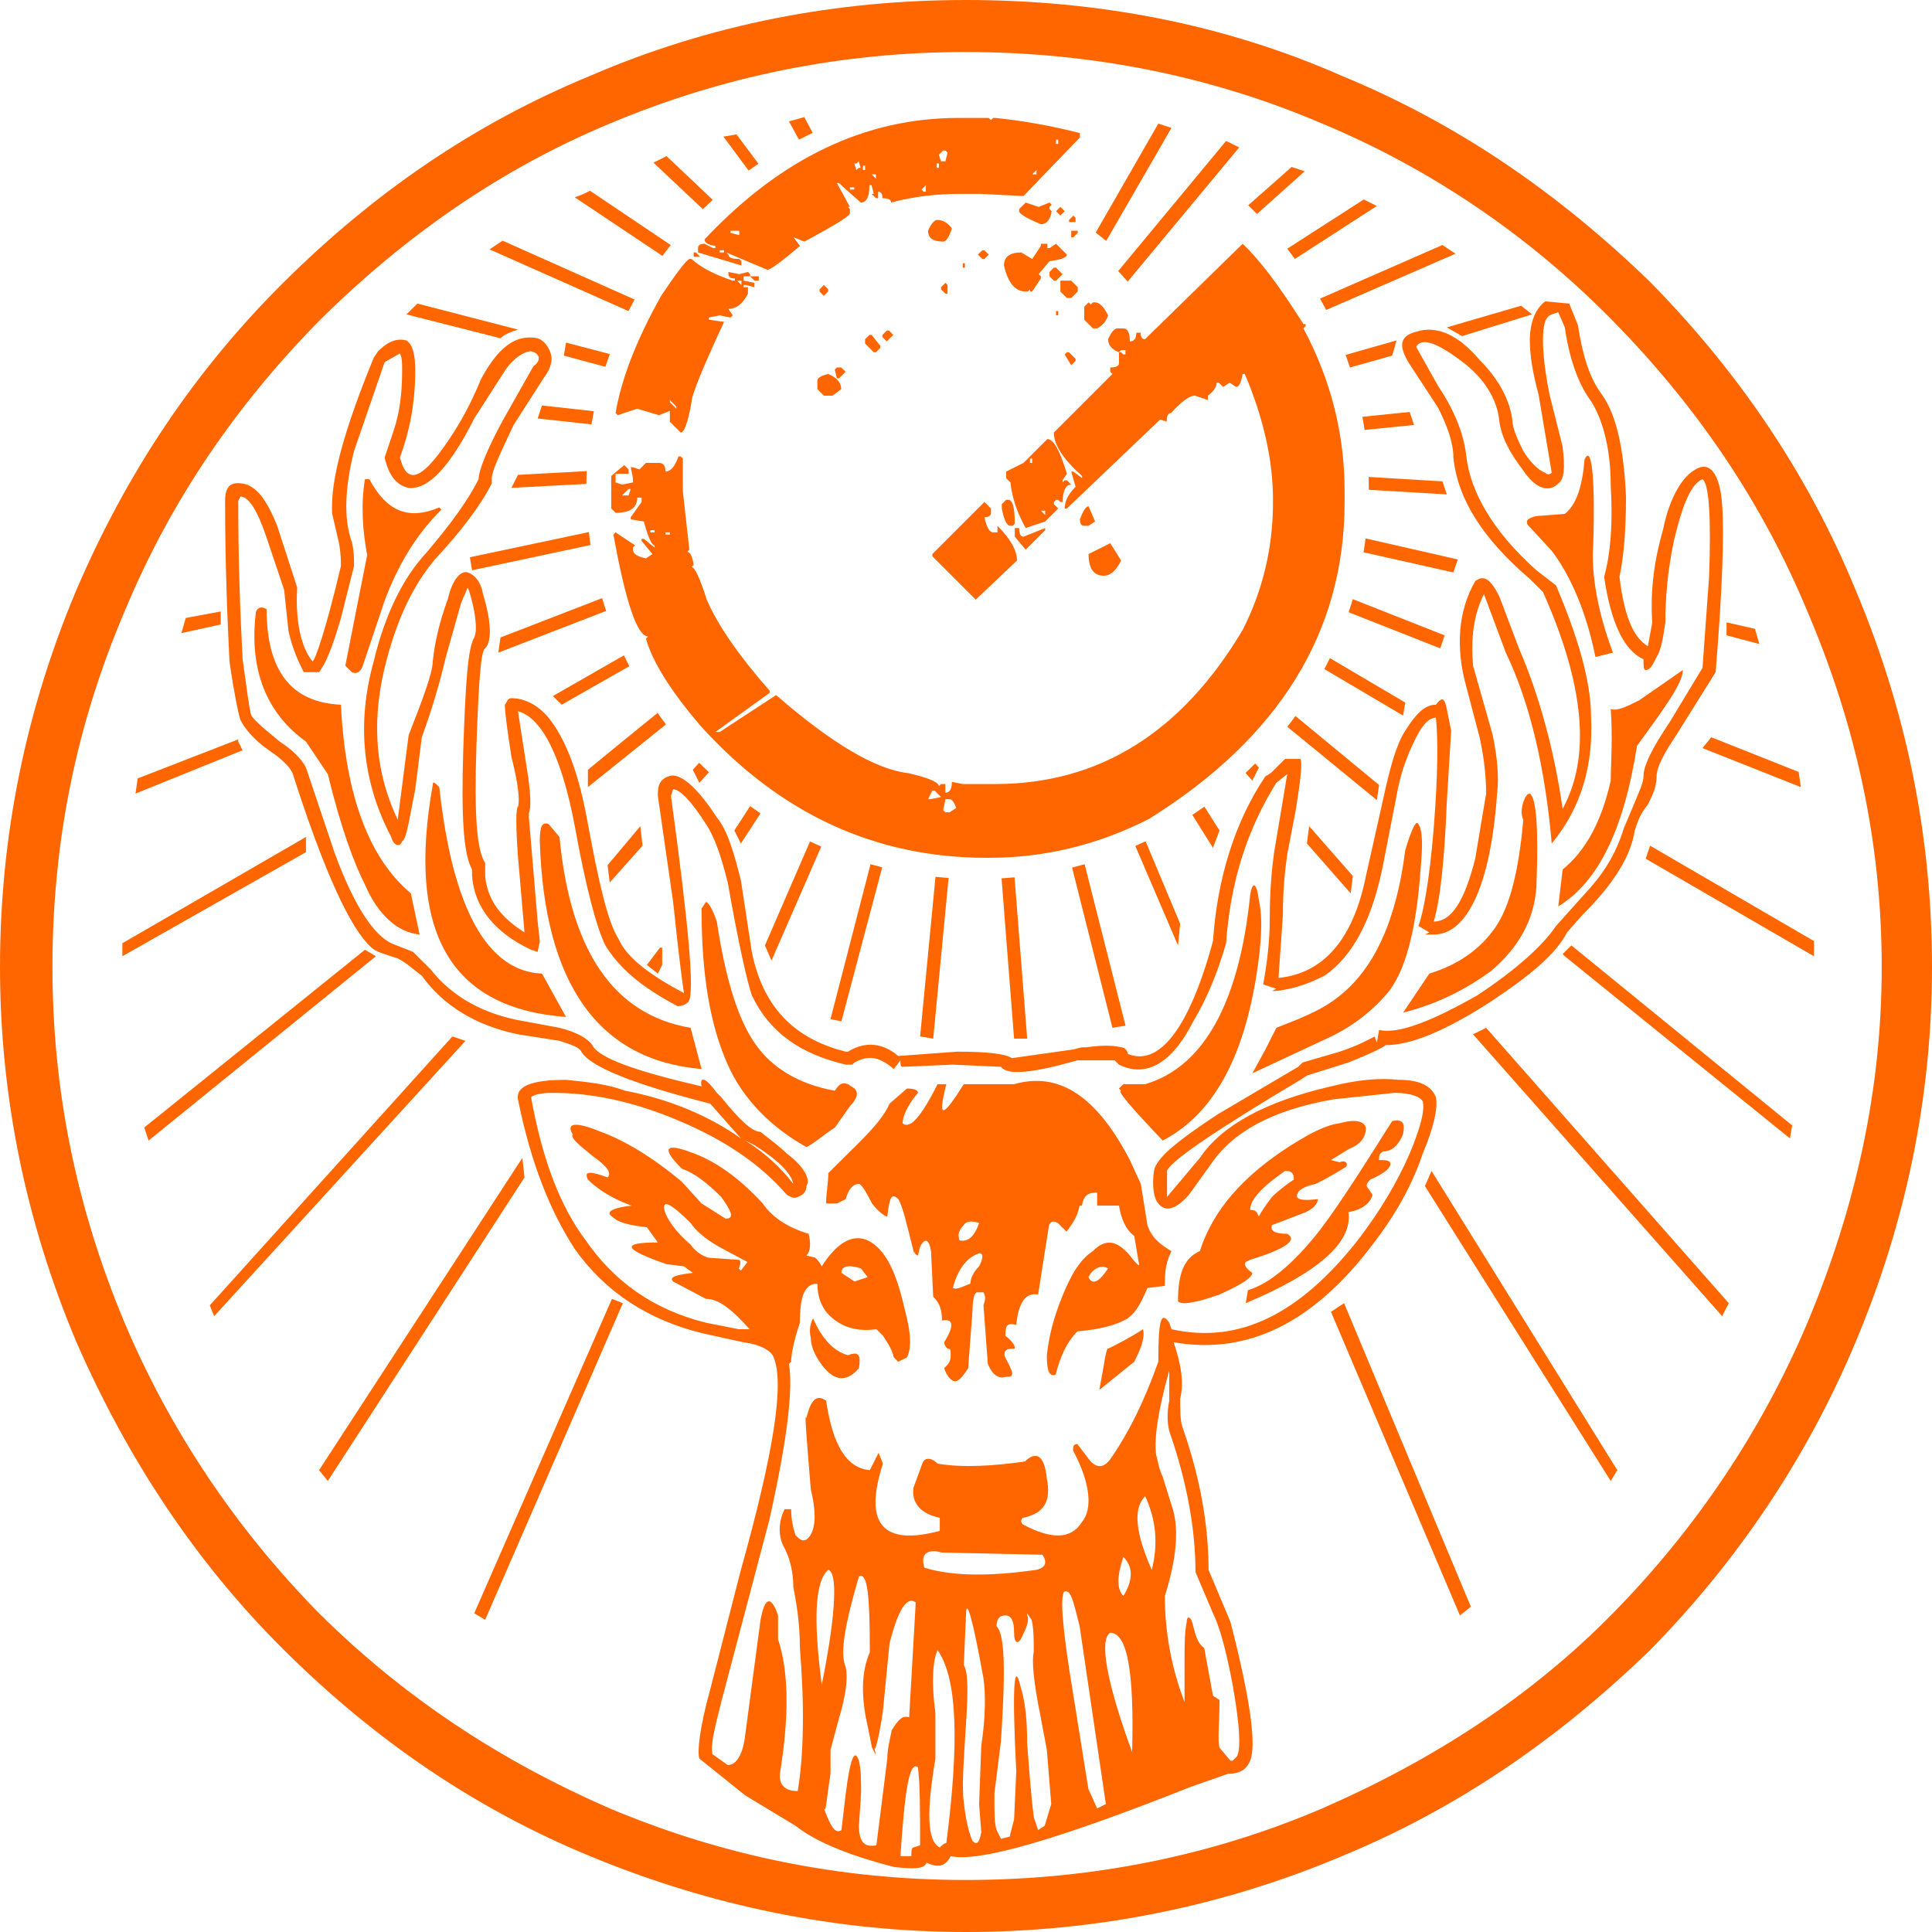 <?xml version="1.0" standalone="no"?>
<!DOCTYPE svg PUBLIC "-//W3C//DTD SVG 1.1//EN" "http://www.w3.org/Graphics/SVG/1.1/DTD/svg11.dtd">
<svg id="G%27s%20Logo%3A%20Vector" viewBox="0 0 1000 1000" style="background-color:#ffffff00" version="1.1" xmlns="http://www.w3.org/2000/svg" xmlns:xlink="http://www.w3.org/1999/xlink" xml:space="preserve" x="0px" y="0px" width="1000px" height="1000px">
	<g id="Logo">
		<path id="GSLOGO" d="M 694.563 39.276 C 633.475 12.342 567.872 0 499.99 0 C 433.258 0 367.644 12.342 305.427 39.276 C 245.469 63.969 193.434 99.884 147.054 145.9 C 100.674 191.917 65.604 244.664 39.586 305.273 C 13.569 367.001 0 432.1 0 500.56 C 0 567.909 13.569 632.998 39.586 694.737 C 65.604 754.215 100.674 808.083 147.054 854.099 C 193.434 900.116 245.469 936.031 305.427 960.734 C 367.644 986.538 433.258 1000 499.99 1000 C 567.872 1000 633.475 986.538 694.563 960.734 C 754.521 936.031 806.557 900.116 854.075 854.099 C 899.317 808.083 935.525 754.215 960.404 694.737 C 986.431 632.998 1000 567.909 1000 500.56 C 1000 432.1 986.431 367.001 960.404 305.273 C 935.525 244.664 899.317 191.917 854.075 145.9 C 806.557 99.884 754.521 63.969 694.563 39.276 ZM 499.99 26.934 C 564.484 26.934 626.701 39.276 684.382 63.969 C 740.953 87.542 791.84 122.327 834.842 166.103 C 877.825 209.869 911.756 259.256 935.525 316.504 C 960.404 374.862 973.972 435.471 973.972 500.56 C 973.972 564.539 960.404 625.147 935.525 684.626 C 911.756 740.753 877.825 791.251 834.842 835.027 C 791.84 878.793 740.953 911.347 684.382 936.031 C 626.701 960.734 564.484 973.076 499.99 973.076 C 435.515 973.076 374.428 960.734 315.609 936.031 C 259.047 911.347 209.27 878.793 165.158 835.027 C 122.165 791.251 88.234 740.753 64.475 684.626 C 39.586 625.147 27.147 564.539 27.147 500.56 C 27.147 435.471 39.586 374.862 64.475 316.504 C 88.234 259.256 122.165 209.869 165.158 166.103 C 209.27 122.327 259.047 87.542 315.609 63.969 C 374.428 39.276 435.515 26.934 499.99 26.934 ZM 348.411 466.885 C 351.564 497.11 353.738 512.818 354.033 514.015 L 354.066 514.032 C 354.066 514.112 354.055 514.107 354.033 514.015 C 337.084 505.04 324.648 496.072 320.135 485.978 C 314.48 476.997 309.954 456.794 304.298 426.49 C 299.772 400.676 292.978 382.714 283.926 371.492 C 278.281 364.761 271.487 361.391 264.702 361.391 C 262.444 361.391 262.444 363.641 261.305 364.761 C 261.305 368.122 262.444 377.103 264.702 391.695 C 268.099 405.167 269.228 414.138 268.099 417.508 C 266.97 418.629 266.97 427.61 268.099 443.322 L 271.487 482.608 C 259.047 474.747 252.253 465.765 251.124 453.423 L 251.124 450.063 L 251.124 448.933 L 251.124 446.692 C 246.598 439.961 245.469 420.879 246.598 386.084 C 247.727 353.539 248.866 336.697 251.124 335.577 C 254.521 332.207 254.521 322.115 249.995 307.523 C 248.866 300.782 245.469 297.422 242.072 296.292 C 238.685 295.171 234.159 299.662 231.901 309.763 C 227.375 322.115 225.107 332.207 223.978 342.308 C 223.978 347.928 219.452 360.27 211.528 380.473 L 205.873 424.24 C 193.434 398.436 192.305 370.372 200.218 341.188 C 205.873 319.865 213.796 303.032 225.107 289.561 C 238.685 274.969 248.866 261.506 254.521 250.275 L 254.521 248.035 C 254.521 243.544 259.047 234.563 265.831 219.981 L 281.668 195.287 C 285.065 190.797 286.194 186.306 285.065 182.945 C 283.926 179.575 281.668 176.205 278.281 175.084 C 266.97 172.844 257.918 179.575 248.866 196.408 C 242.072 213.24 234.159 225.591 227.375 234.563 C 217.193 248.035 210.399 250.275 207.012 236.813 C 211.528 224.471 214.925 209.869 214.925 191.917 C 214.925 184.066 213.796 178.455 210.399 176.205 C 205.873 175.084 201.347 176.205 195.692 181.815 L 193.434 185.186 C 178.726 221.101 170.813 248.035 171.942 265.997 L 175.339 280.579 C 176.468 286.19 176.468 290.681 176.468 292.931 C 168.545 326.596 162.89 342.308 161.761 342.308 C 156.106 335.577 152.709 322.115 153.838 304.152 L 143.657 272.728 C 138.001 258.136 132.356 251.395 125.562 250.275 C 118.768 249.155 116.51 252.525 116.51 259.256 C 116.51 291.801 117.639 318.745 118.768 342.308 C 121.036 358.03 123.304 369.252 124.433 372.612 C 126.691 377.103 131.217 382.714 139.141 388.334 C 145.925 392.815 150.451 397.306 151.58 400.676 C 167.416 450.063 180.994 480.367 192.305 490.469 C 194.563 492.709 199.089 493.829 205.873 496.079 C 210.399 498.32 213.796 501.68 218.322 505.051 C 229.633 520.773 246.598 530.874 268.099 535.355 L 289.591 538.725 C 296.375 540.966 299.772 542.086 300.901 544.336 C 305.427 552.187 328.048 561.168 367.644 571.27 L 383.48 589.232 C 367.644 578.011 347.281 569.029 323.522 564.539 C 314.48 561.168 304.298 560.048 292.978 558.928 C 274.884 558.928 266.97 562.298 268.099 569.029 C 274.884 602.694 285.065 627.388 297.504 646.47 C 313.351 668.914 335.961 683.506 364.247 690.237 L 384.609 694.737 C 393.661 695.857 399.317 699.218 400.446 702.588 C 406.101 716.05 400.446 751.975 383.48 812.574 L 367.644 874.312 C 361.989 894.505 360.86 906.857 361.989 910.227 L 385.738 929.3 L 411.756 945.012 C 423.067 953.993 441.171 960.734 462.662 966.345 C 472.844 967.465 478.499 967.465 479.637 964.095 C 486.422 967.465 489.819 965.215 492.077 960.734 C 506.784 964.095 548.638 951.753 616.5 924.809 L 635.753 918.078 C 640.269 918.078 644.786 916.958 647.063 911.347 C 650.451 903.486 647.063 878.793 636.882 839.517 L 625.552 812.574 C 625.552 789.01 621.036 764.317 611.984 738.503 C 610.855 735.133 610.855 729.522 610.855 723.911 C 613.113 714.93 610.855 704.829 607.468 694.737 C 645.915 701.468 679.865 684.626 710.409 644.22 C 721.719 629.638 730.772 613.926 736.417 597.084 C 742.082 583.621 744.34 573.52 743.211 567.909 C 740.953 562.298 735.288 558.928 723.978 558.928 C 713.796 557.798 702.486 558.928 688.917 562.298 C 654.967 570.15 632.346 582.492 621.036 599.334 L 604.061 619.537 L 604.061 606.065 C 605.209 601.574 627.83 585.862 673.071 558.928 L 676.478 556.678 L 697.95 549.947 C 709.26 545.456 716.054 542.086 717.184 540.966 C 730.772 540.966 748.856 533.114 771.497 518.523 C 791.84 505.051 805.428 493.829 811.092 482.608 L 818.996 473.626 C 833.713 459.034 843.894 444.452 846.152 429.86 C 847.282 426.49 848.411 421.999 852.946 416.388 C 855.205 411.898 857.463 407.407 857.463 401.796 C 857.463 397.306 860.85 390.575 867.644 380.473 L 888.006 347.928 C 891.394 306.403 892.523 277.219 891.394 261.506 C 890.265 244.664 884.619 237.933 876.696 243.544 C 871.031 246.914 864.257 257.016 860.85 273.848 C 856.334 289.561 854.075 305.273 855.205 322.115 L 852.946 334.457 C 845.023 329.966 840.487 317.624 838.229 298.542 C 840.487 288.44 841.617 273.848 841.617 257.016 C 840.487 233.443 837.1 215.49 829.177 204.259 C 822.403 195.287 818.996 182.945 816.738 168.344 L 812.221 157.122 L 799.763 156.002 C 795.246 159.363 791.84 166.103 791.84 176.205 C 791.84 182.945 792.988 191.917 796.375 204.259 L 803.169 244.664 C 802.04 245.785 800.911 245.785 799.763 244.664 C 796.375 243.544 791.84 239.054 788.452 233.443 C 785.065 226.712 782.807 221.101 782.807 217.731 C 781.678 207.629 776.013 196.408 765.832 186.306 C 754.521 172.844 743.211 168.344 733.029 171.714 C 723.978 173.964 723.978 179.575 729.643 188.547 L 744.34 210.999 C 748.856 219.981 752.263 228.952 752.263 236.813 C 754.521 258.136 766.961 278.339 791.84 299.662 L 798.634 306.403 C 820.125 354.659 823.532 391.695 808.815 418.629 C 804.298 387.204 796.375 359.15 786.194 335.577 L 776.013 308.643 C 771.497 299.662 768.09 297.422 763.573 300.782 C 754.521 316.504 753.392 335.577 759.037 355.78 L 765.832 381.593 C 768.09 391.695 769.219 401.796 769.219 410.777 L 763.573 444.452 C 757.908 466.885 751.115 476.997 742.082 476.997 C 745.469 465.765 747.727 444.452 748.856 415.268 L 751.115 378.223 L 748.856 367.001 C 747.727 361.391 746.598 360.27 743.211 364.761 C 737.546 364.761 733.029 369.252 727.365 378.223 C 722.848 384.964 719.461 397.306 716.054 413.018 L 707.002 453.423 C 700.228 487.098 684.382 503.93 661.761 506.171 L 664.019 473.626 C 664.019 460.154 665.148 450.063 666.277 442.202 L 670.813 418.629 C 673.071 404.046 674.2 395.065 673.071 392.815 L 665.148 392.815 L 658.374 399.556 C 658.374 399.556 657.225 400.676 654.967 401.796 C 639.14 425.369 630.088 454.544 627.83 487.098 C 615.371 533.114 599.544 552.187 583.698 545.456 C 583.698 544.336 582.569 542.086 580.311 542.086 C 575.795 540.966 570.13 540.966 562.207 542.086 L 559.948 542.086 L 555.432 543.216 L 523.76 547.697 C 520.353 545.456 511.301 544.336 495.474 544.336 L 464.93 546.577 C 457.007 539.845 447.965 538.725 438.913 544.336 L 437.784 544.336 C 410.627 537.605 394.791 520.773 389.135 492.709 L 383.48 455.673 C 380.083 442.202 376.686 429.86 371.031 423.119 C 360.86 407.407 351.808 399.556 346.152 401.796 C 342.755 402.917 340.497 405.167 340.497 410.777 L 340.497 411.898 L 348.411 466.885 ZM 605.209 709.319 L 605.209 725.031 C 604.061 730.642 604.061 736.263 605.209 740.753 C 614.242 766.557 618.778 791.251 618.778 813.694 L 627.83 835.027 C 631.217 841.758 634.624 854.099 638.011 872.062 C 641.399 891.144 642.528 904.607 640.269 909.097 L 638.011 911.347 L 636.882 911.347 L 631.217 904.607 C 630.088 900.116 631.217 892.265 631.217 879.923 L 627.83 877.673 L 623.294 852.979 C 619.907 850.739 618.778 846.248 617.649 841.758 C 616.5 836.147 614.242 836.147 614.242 839.517 C 613.113 845.128 613.113 851.859 613.113 859.72 L 613.113 881.043 C 606.338 863.081 602.932 845.128 602.932 826.045 C 608.597 808.083 610.855 791.251 606.338 778.909 L 601.803 764.317 C 599.544 759.826 599.544 756.456 598.415 753.095 C 597.286 744.114 599.544 729.522 605.209 709.319 ZM 539.586 804.722 C 541.844 808.083 541.844 811.453 536.199 812.574 C 512.449 815.944 493.206 815.944 478.499 811.453 C 476.24 804.722 479.637 801.352 487.551 803.602 L 539.586 804.722 ZM 581.44 805.843 C 585.976 810.333 587.105 817.064 581.44 826.045 C 578.053 822.675 578.053 815.944 581.44 805.843 ZM 592.75 774.418 C 598.415 786.77 599.544 799.112 596.157 812.574 C 588.234 794.621 585.976 781.149 592.75 774.418 ZM 585.976 906.857 C 572.388 869.821 569.001 848.489 574.646 845.128 C 583.698 845.128 587.105 866.451 585.976 906.857 ZM 509.043 868.701 C 510.172 876.553 510.172 888.894 507.913 903.486 L 506.784 933.79 L 507.913 948.382 C 506.784 953.993 505.655 955.114 503.397 952.873 C 502.268 950.623 499.99 943.892 498.861 932.67 C 497.732 924.809 498.861 911.347 499.99 892.265 C 501.119 875.432 501.119 865.331 498.861 861.96 L 499.99 836.147 C 499.99 826.045 503.397 837.267 509.043 868.701 ZM 385.738 590.353 L 390.274 592.593 C 402.714 600.454 409.498 607.185 410.627 612.805 C 403.843 603.824 394.791 595.963 385.738 590.353 ZM 382.351 656.572 C 383.48 654.331 383.48 652.081 382.351 652.081 L 366.515 650.961 C 363.118 649.841 359.721 647.591 357.463 644.22 C 349.549 637.489 345.014 630.758 343.884 626.267 C 342.755 620.657 347.281 622.897 357.463 632.998 C 359.721 636.369 364.247 640.859 372.17 645.35 L 386.877 653.211 L 383.48 657.692 L 382.351 656.572 ZM 449.094 661.062 L 442.31 663.303 L 435.515 658.822 C 435.515 655.452 438.913 654.331 445.697 656.572 L 449.094 661.062 ZM 452.695 905.45 C 452.557 905.502 452.481 905.222 452.481 904.607 L 452.695 905.45 ZM 449.094 893.385 L 451.352 904.607 C 453.468 908.796 453.61 909.078 452.695 905.45 C 453.31 905.218 455.162 898.374 457.007 885.534 L 460.404 850.739 C 464.93 832.786 469.446 826.045 473.982 829.416 L 470.585 888.894 C 467.188 887.774 464.93 890.014 461.533 895.625 C 460.404 901.246 459.275 905.736 459.275 910.227 L 453.62 955.114 C 447.965 956.243 444.568 953.993 444.568 945.012 L 445.697 928.179 C 445.697 921.448 445.697 915.837 444.568 911.347 C 442.31 904.607 440.042 910.227 437.784 928.179 L 435.515 947.262 C 432.128 949.503 429.861 945.012 426.464 936.031 C 427.593 938.281 427.593 932.67 429.861 918.078 L 429.861 905.736 L 434.387 888.894 C 437.784 877.673 438.913 868.701 437.784 863.081 C 434.387 855.22 437.784 839.517 444.568 815.944 C 449.094 813.694 450.223 826.045 450.223 855.22 C 445.697 865.331 445.697 878.793 449.094 893.385 ZM 484.163 910.227 L 484.163 886.654 C 481.896 869.821 483.034 858.59 485.293 854.099 C 495.474 868.701 496.603 901.246 489.819 953.993 C 488.69 953.993 487.551 955.114 486.422 956.243 C 479.637 952.873 479.637 937.161 484.163 910.227 ZM 476.24 955.114 L 472.844 956.243 C 471.714 956.243 471.714 958.484 471.714 960.734 L 466.059 960.734 C 468.317 927.059 470.585 911.347 475.111 914.718 C 476.24 923.689 476.24 937.161 476.24 955.114 ZM 425.334 872.062 C 420.808 837.267 421.938 818.194 428.731 812.574 C 433.258 813.694 433.258 832.786 425.334 872.062 ZM 803.169 162.733 L 806.557 161.613 L 809.944 169.464 C 812.221 185.186 816.738 198.648 823.532 207.629 C 829.177 216.61 833.713 231.202 833.713 251.395 C 834.842 270.488 833.713 286.19 830.306 298.542 C 833.713 322.115 840.487 336.697 850.669 341.188 C 850.669 344.558 850.669 346.798 851.798 346.798 C 854.075 346.798 855.205 344.558 857.463 340.067 C 859.721 336.697 860.85 329.966 861.979 322.115 C 861.979 309.763 863.128 295.171 866.515 279.459 C 871.031 260.377 875.567 250.275 881.212 248.035 C 884.619 250.275 885.748 268.238 884.619 298.542 L 881.212 345.678 L 864.257 373.733 C 855.205 387.204 850.669 396.185 850.669 401.796 C 850.669 405.167 848.411 409.657 846.152 415.268 L 840.487 428.73 C 837.1 439.961 831.435 450.063 823.532 459.034 L 805.428 479.247 C 798.634 489.339 785.065 501.68 764.702 515.152 C 740.953 528.624 723.978 535.355 713.796 533.114 L 712.667 539.845 L 711.538 536.475 C 709.26 537.605 703.615 540.966 693.434 544.336 L 674.2 549.947 L 671.942 552.187 L 630.088 576.881 C 609.726 590.353 598.415 599.334 597.286 606.065 C 596.157 613.926 597.286 620.657 599.544 622.897 C 602.932 627.388 608.597 626.267 615.371 618.416 L 626.701 602.694 C 638.011 585.862 658.374 574.64 690.047 569.029 L 721.719 565.659 C 730.772 565.659 735.288 567.909 736.417 570.15 C 737.546 574.64 735.288 583.621 729.643 597.084 C 722.848 612.805 713.796 627.388 703.615 640.859 C 673.071 680.135 641.399 695.857 606.338 687.996 L 605.209 684.626 C 600.673 677.895 599.544 684.626 599.544 704.829 C 592.75 723.911 584.827 740.753 574.646 755.336 C 571.259 759.826 567.872 759.826 564.484 756.456 L 557.69 747.484 C 555.432 747.484 555.432 748.605 555.432 750.845 C 564.484 767.678 565.613 781.149 559.948 787.89 C 554.303 796.861 544.122 796.861 529.405 789.01 C 528.276 787.89 528.276 786.77 529.405 785.64 C 540.715 783.399 544.122 776.668 541.844 765.437 C 540.715 753.095 536.199 750.845 530.534 756.456 C 514.707 758.706 498.861 759.826 485.293 757.586 C 481.896 754.215 478.499 754.215 477.37 757.586 L 472.844 769.928 C 471.714 777.789 476.24 783.399 486.422 785.64 L 486.422 792.381 C 457.007 800.232 446.826 789.01 457.007 757.586 L 454.749 751.975 L 450.223 760.946 C 437.784 759.826 430.99 747.484 427.593 725.031 C 423.067 721.661 419.679 723.911 417.411 734.013 C 416.282 730.642 417.411 742.994 419.679 771.048 C 423.067 784.52 421.938 793.501 417.411 796.861 C 415.153 797.991 414.024 796.861 411.756 794.621 C 410.627 791.251 409.498 786.77 409.498 781.149 L 406.101 781.149 C 402.714 787.89 402.714 795.741 406.101 801.352 C 408.369 805.843 410.627 812.574 410.627 821.555 C 412.895 832.786 414.024 842.878 414.024 852.979 C 416.282 881.043 416.282 906.857 412.895 927.059 C 406.101 927.059 402.714 923.689 403.843 916.958 C 408.369 888.894 408.369 865.331 402.714 848.489 L 402.714 836.147 C 399.317 826.045 395.929 826.045 393.661 838.397 L 385.738 897.875 C 384.609 907.977 381.212 913.587 376.686 913.587 L 368.773 907.977 C 367.644 903.486 369.902 894.505 373.299 881.043 L 398.188 786.77 C 407.24 746.364 410.627 719.42 408.369 705.958 L 409.498 704.829 C 409.498 701.468 410.627 694.737 414.024 684.626 C 414.024 671.164 416.282 664.433 423.067 664.433 C 423.067 671.164 425.334 677.895 430.99 682.385 C 437.784 687.996 445.697 689.116 453.62 687.996 L 457.007 691.367 C 459.275 694.737 461.533 698.097 462.662 702.588 L 464.93 704.829 L 469.446 702.588 C 471.714 698.097 471.714 690.237 468.317 677.895 C 463.791 657.692 458.136 646.47 449.094 641.98 C 441.171 638.609 433.258 643.1 425.334 655.452 C 424.205 653.211 423.067 652.081 421.938 650.961 L 417.411 649.841 C 419.679 647.591 419.679 643.1 418.55 638.609 C 407.24 635.239 399.317 629.638 394.791 622.897 C 382.351 609.435 369.902 600.454 356.334 595.963 C 343.884 591.473 342.755 594.843 352.937 604.944 C 359.721 607.185 366.515 612.805 373.299 619.537 C 378.954 627.388 380.083 630.758 375.557 630.758 L 363.118 622.897 L 352.937 611.676 C 338.229 599.334 323.522 590.353 311.083 585.862 C 297.504 580.251 292.978 581.371 296.375 586.982 C 295.246 589.232 299.772 592.593 306.557 598.204 C 314.48 603.824 316.738 607.185 314.48 609.435 C 305.427 606.065 302.03 606.065 304.298 610.555 C 307.695 613.926 314.48 619.537 326.919 624.027 C 316.738 625.147 313.351 627.388 316.738 629.638 C 320.135 632.998 325.79 634.119 334.832 635.239 L 340.497 643.1 C 321.264 643.1 322.393 646.47 345.014 654.331 L 354.066 655.452 L 358.592 658.822 C 349.549 659.942 346.152 661.062 348.411 663.303 L 365.376 672.284 C 372.17 672.284 378.954 677.895 388.006 687.996 L 382.351 687.996 L 365.376 684.626 C 338.229 677.895 317.867 663.303 303.159 641.98 C 289.591 624.027 280.539 599.334 274.884 567.909 C 276.013 566.779 279.41 565.659 286.194 565.659 C 306.557 565.659 328.048 570.15 351.808 580.251 C 375.557 590.353 393.661 602.694 407.24 618.416 C 409.498 619.537 410.627 620.657 412.895 619.537 C 416.282 618.416 417.411 616.166 417.411 613.926 C 419.679 610.555 416.282 603.824 407.24 597.084 C 403.843 593.713 399.317 590.353 393.661 585.862 C 389.135 585.862 382.351 579.131 373.299 567.909 L 371.031 565.659 C 365.376 557.798 361.989 556.678 363.118 562.298 C 329.177 554.437 309.954 547.697 306.557 540.966 C 304.298 537.605 298.643 534.235 289.591 531.994 L 271.487 528.624 C 251.124 525.253 234.159 516.272 222.849 501.68 L 213.796 492.709 L 202.486 488.218 C 193.434 483.728 183.252 469.136 173.071 441.082 L 158.364 397.306 C 156.106 392.815 151.58 388.334 144.796 383.834 C 138.001 378.223 132.356 373.733 130.088 370.372 C 128.959 367.001 127.82 356.909 125.562 341.188 C 124.433 318.745 123.304 291.801 123.304 259.256 L 124.433 257.016 C 128.959 257.016 133.485 264.877 138.001 278.339 L 147.054 305.273 L 149.312 326.596 C 151.58 336.697 154.967 343.438 157.235 347.928 L 165.158 347.928 C 168.545 343.438 171.942 335.577 176.468 319.865 L 183.252 292.931 C 183.252 289.561 183.252 285.07 182.123 280.579 C 177.597 268.238 178.726 251.395 183.252 233.443 L 199.089 187.426 L 207.012 182.945 C 208.141 185.186 208.141 187.426 208.141 191.917 C 208.141 203.139 207.012 213.24 203.615 223.341 L 199.089 236.813 C 201.347 246.914 205.873 251.395 211.528 252.525 C 221.719 253.645 233.03 241.304 245.469 216.61 L 261.305 191.917 C 265.831 185.186 271.487 181.815 274.884 181.815 C 279.41 182.945 280.539 186.306 276.013 189.677 L 260.176 217.731 C 252.253 232.322 247.727 243.544 247.727 248.035 C 242.072 259.256 233.03 271.608 220.59 286.19 C 208.141 299.662 199.089 318.745 193.434 342.308 C 184.382 374.862 187.779 405.167 202.486 433.221 C 203.615 437.711 207.012 438.841 208.141 435.471 C 210.399 434.35 211.528 425.369 214.925 408.527 L 218.322 381.593 C 222.849 369.252 227.375 354.659 230.762 340.067 L 238.685 312.014 L 242.072 304.152 C 243.211 306.403 244.34 310.893 245.469 316.504 C 246.598 323.235 246.598 327.716 245.469 329.966 C 242.072 335.577 240.943 354.659 239.814 387.204 C 238.685 421.999 239.814 442.202 244.34 450.063 L 244.34 453.423 C 245.469 469.136 255.65 482.608 274.884 491.589 L 278.281 492.709 L 279.41 487.098 L 278.281 476.997 L 273.755 423.119 L 273.755 420.879 C 274.884 418.629 274.884 410.777 272.625 397.306 L 268.099 368.122 C 280.539 371.492 290.72 391.695 297.504 427.61 C 303.159 459.034 308.824 480.367 313.351 489.339 C 320.135 500.56 331.445 510.661 350.678 520.773 C 351.808 520.773 354.066 520.773 356.334 518.523 C 359.721 514.032 356.334 478.117 347.281 411.898 L 348.411 408.527 C 351.808 408.527 357.463 414.138 365.376 426.49 C 369.902 433.221 373.299 443.322 376.686 456.794 C 382.351 489.339 386.877 508.421 389.135 515.152 C 398.188 534.235 414.024 545.456 437.784 551.067 L 441.171 551.067 L 442.31 549.947 C 450.223 545.456 455.878 547.697 462.662 553.317 L 466.059 548.827 C 466.059 551.067 466.059 552.187 467.188 552.187 L 493.206 551.067 L 518.095 552.187 C 521.482 556.678 533.941 555.558 557.69 548.827 L 562.207 548.827 L 576.924 548.827 L 579.182 551.067 C 592.75 557.798 606.338 551.067 617.649 528.624 C 624.423 517.402 630.088 503.93 634.624 488.218 C 636.882 455.673 645.915 428.73 660.632 405.167 L 666.277 400.676 L 659.503 441.082 C 658.374 448.933 657.225 460.154 657.225 475.876 C 657.225 490.469 654.967 502.81 653.838 509.541 L 660.632 511.791 L 658.374 512.912 L 660.632 512.912 C 670.813 511.791 678.736 508.421 685.511 505.051 C 700.228 494.949 710.409 475.876 716.054 446.692 L 722.848 411.898 C 725.107 398.436 729.643 388.334 733.029 381.593 C 736.417 374.862 739.824 371.492 743.211 371.492 C 744.34 381.593 744.34 400.676 742.082 428.73 C 739.824 456.794 736.417 473.626 734.159 479.247 L 739.824 482.608 L 737.546 483.728 L 742.082 483.728 C 759.037 483.728 771.497 459.034 774.884 410.777 C 776.013 401.796 774.884 391.695 772.625 380.473 L 762.444 344.558 C 761.315 331.087 762.444 318.745 768.09 307.523 L 779.4 337.817 C 791.84 363.641 799.763 397.306 803.169 436.591 C 818.996 417.508 824.661 395.065 823.532 371.492 C 823.532 352.419 816.738 329.966 805.428 303.032 L 795.246 295.171 C 772.625 274.969 761.315 254.766 759.037 236.813 C 757.908 225.591 753.392 213.24 744.34 199.768 L 733.029 179.575 C 735.288 175.084 742.082 176.205 755.65 186.306 C 768.09 195.287 774.884 206.509 776.013 217.731 C 777.142 226.712 781.678 234.563 788.452 243.544 C 795.246 253.645 802.04 254.766 806.557 250.275 C 809.944 248.035 809.944 241.304 808.815 231.202 L 802.04 204.259 C 799.763 193.037 798.634 182.945 798.634 176.205 C 798.634 168.344 799.763 163.863 803.169 162.733 ZM 531.663 835.027 L 533.941 838.397 C 535.07 842.878 535.07 848.489 535.07 855.22 C 533.941 859.72 535.07 870.942 538.457 887.774 L 541.844 905.736 L 544.122 933.79 L 540.715 945.012 L 537.328 947.262 L 535.07 940.521 C 533.941 931.55 532.792 918.078 531.663 902.366 C 531.663 890.014 530.534 879.923 528.276 873.182 C 524.889 858.59 523.76 873.182 526.018 916.958 L 524.889 941.642 L 522.611 950.623 L 518.095 951.753 L 515.837 947.262 C 514.707 943.892 514.707 938.281 514.707 928.179 L 518.095 901.246 C 520.353 866.451 520.353 846.248 515.837 841.758 C 515.837 838.397 516.966 836.147 520.353 836.147 C 523.76 836.147 524.889 839.517 524.889 845.128 C 524.889 850.739 527.147 851.859 529.405 846.248 C 531.663 841.758 532.792 838.397 531.663 836.147 L 531.663 835.027 ZM 567.872 936.031 L 563.336 925.939 L 555.432 876.553 C 549.767 842.878 548.638 826.045 550.896 823.805 C 554.303 822.675 555.432 828.295 558.82 841.758 L 572.388 933.79 L 567.872 936.031 ZM 227.375 407.407 C 225.107 405.167 223.978 404.046 223.978 406.287 C 210.399 482.608 233.03 521.893 292.978 526.383 L 280.539 503.93 C 252.253 502.81 234.159 470.265 227.375 407.407 ZM 191.176 248.035 L 188.908 248.035 C 186.649 261.506 187.779 274.969 190.037 287.32 L 178.726 344.558 L 182.123 347.928 C 184.382 349.049 186.649 347.928 187.779 344.558 L 199.089 310.893 C 205.873 292.931 214.925 277.219 228.504 263.747 L 227.375 262.627 C 211.528 269.358 200.218 264.877 191.176 248.035 ZM 444.568 708.199 C 445.697 701.468 444.568 699.218 438.913 701.468 C 430.99 699.218 425.334 692.487 420.808 682.385 C 419.679 684.626 418.55 687.996 419.679 692.487 C 419.679 696.977 421.938 701.468 424.205 704.829 C 430.99 714.93 437.784 716.05 444.568 708.199 ZM 371.031 476.997 C 368.773 470.265 366.515 466.885 365.376 466.885 L 363.118 470.265 C 363.118 505.051 367.644 530.874 376.686 551.067 C 384.609 569.029 399.317 583.621 417.411 593.713 C 421.938 591.473 425.334 588.102 432.128 583.621 L 440.042 572.4 C 443.439 569.029 444.568 565.659 442.31 563.419 L 438.913 561.168 C 435.515 560.048 434.387 561.168 432.128 564.539 C 412.895 561.168 399.317 552.187 391.403 540.966 C 382.351 528.624 375.557 507.291 371.031 476.997 ZM 289.591 433.221 L 283.926 426.49 C 280.539 425.369 279.41 427.61 279.41 435.471 C 281.668 509.541 309.954 548.827 363.118 553.317 L 357.463 531.994 C 317.867 525.253 295.246 492.709 289.591 433.221 ZM 138.001 315.374 C 134.614 313.134 132.356 315.374 132.356 317.624 C 128.959 346.798 138.001 369.252 158.364 383.834 L 169.674 400.676 C 176.468 428.73 183.252 446.692 188.908 457.914 C 195.692 473.626 205.873 482.608 217.193 483.728 L 212.667 462.405 C 191.176 444.452 178.726 411.898 176.468 364.761 C 150.451 363.641 138.001 346.798 138.001 315.374 ZM 573.517 698.097 C 573.517 696.977 572.388 699.218 571.259 707.079 L 569.001 719.42 L 587.105 704.829 C 590.492 698.097 592.75 692.487 591.621 687.996 C 584.827 692.487 578.053 695.857 573.517 698.097 ZM 542.973 634.119 C 544.122 631.878 545.251 631.878 547.509 632.998 L 552.026 637.489 C 555.432 632.998 557.69 629.638 558.82 624.027 L 559.948 624.027 C 561.077 618.416 563.336 617.286 567.872 617.286 L 567.872 624.027 L 579.182 624.027 C 580.311 630.758 582.569 636.369 587.105 639.73 L 589.363 653.211 C 590.492 656.572 588.234 654.331 584.827 649.841 C 578.053 641.98 572.388 640.859 565.613 647.591 C 558.82 652.081 554.303 659.942 549.767 671.164 C 545.251 682.385 542.973 691.367 541.844 701.468 C 541.844 709.319 542.973 712.689 546.38 711.569 C 548.638 702.588 552.026 694.737 557.69 689.116 C 570.13 687.996 578.053 685.756 583.698 682.385 C 588.234 679.015 590.492 674.524 593.899 666.673 L 602.932 665.553 C 602.932 659.942 602.932 654.331 606.338 647.591 C 600.673 644.22 596.157 640.859 593.899 634.119 L 590.492 612.805 L 584.827 600.454 C 567.872 567.909 548.638 554.437 524.889 561.168 L 498.861 561.168 C 487.551 579.131 485.293 579.131 489.819 561.168 L 488.69 561.168 L 485.293 561.168 C 479.637 572.4 475.111 579.131 471.714 581.371 C 469.446 582.492 468.317 582.492 467.188 581.371 C 467.188 578.011 469.446 572.4 475.111 565.659 C 475.111 564.539 473.982 563.419 469.446 563.419 L 460.404 571.27 C 458.136 576.881 452.481 583.621 444.568 591.473 L 428.731 607.185 C 428.731 612.805 427.593 617.286 427.593 622.897 L 433.258 622.897 L 437.784 620.657 C 438.913 616.166 441.171 612.805 444.568 612.805 C 445.697 612.805 447.965 616.166 451.352 622.897 C 454.749 627.388 458.136 629.638 459.275 629.638 C 460.404 619.537 461.533 617.286 464.93 620.657 C 467.188 624.027 469.446 634.119 472.844 647.591 C 473.982 649.841 475.111 649.841 475.111 649.841 L 476.24 645.35 C 478.499 640.859 480.767 640.859 481.896 647.591 L 483.034 671.164 C 486.422 674.524 487.551 677.895 487.551 683.506 C 493.206 682.385 494.345 685.756 488.69 694.737 C 488.69 695.857 489.819 698.097 490.948 698.097 C 492.077 698.097 492.077 699.218 492.077 701.468 C 492.077 704.829 490.948 705.958 488.69 708.199 C 489.819 711.569 492.077 714.93 494.345 714.93 C 496.603 714.93 498.861 711.569 501.119 708.199 L 503.397 677.895 C 503.397 672.284 504.526 668.914 505.655 668.914 L 509.043 668.914 C 510.172 671.164 510.172 672.284 509.043 675.645 L 511.301 705.958 C 513.578 711.569 516.966 713.81 520.353 712.689 C 524.889 712.689 524.889 711.569 521.482 704.829 C 520.353 702.588 519.224 701.468 520.353 699.218 C 521.482 698.097 522.611 698.097 524.889 698.097 C 526.018 698.097 524.889 694.737 520.353 691.367 C 520.353 685.756 521.482 684.626 526.018 685.756 C 527.147 674.524 530.534 668.914 537.328 670.034 L 542.973 634.119 ZM 506.784 655.452 C 503.397 658.822 502.268 662.183 502.268 664.433 C 498.861 665.553 495.474 667.793 493.206 666.673 C 495.474 657.692 499.99 650.961 506.784 648.711 C 509.043 648.711 509.043 650.961 506.784 655.452 ZM 563.336 661.062 C 565.613 656.572 570.13 654.331 573.517 656.572 C 569.001 663.303 565.613 665.553 563.336 661.062 ZM 496.603 641.98 C 495.474 638.609 496.603 636.369 498.861 634.119 C 499.99 631.878 503.397 631.878 506.784 632.998 C 504.526 639.73 501.119 643.1 496.603 641.98 ZM 710.409 618.416 L 708.131 615.046 C 707.002 613.926 707.002 612.805 709.26 610.555 C 717.184 607.185 720.59 603.824 719.461 601.574 C 718.332 600.454 717.184 600.454 713.796 600.454 C 713.796 598.204 713.796 597.084 716.054 595.963 C 720.59 595.963 723.978 592.593 726.236 586.982 C 727.365 581.371 726.236 579.131 720.59 580.251 C 703.615 607.185 690.047 628.508 679.865 640.859 C 668.555 654.331 657.225 664.433 645.915 667.793 L 644.786 674.524 C 682.123 658.822 700.228 643.1 697.95 627.388 C 704.744 626.267 709.26 622.897 710.409 618.416 ZM 688.917 600.454 L 697.95 594.843 C 703.615 592.593 707.002 589.232 707.002 583.621 C 705.873 580.251 701.357 579.131 693.434 581.371 C 685.511 582.492 677.607 586.982 668.555 592.593 C 643.657 608.315 627.83 626.267 621.036 647.591 C 613.113 650.961 609.726 658.822 609.726 673.404 C 610.855 675.645 618.778 674.524 631.217 670.034 C 643.657 664.433 648.192 661.062 648.192 658.822 C 644.786 656.572 643.657 654.331 644.786 653.211 L 647.063 652.081 C 665.148 646.47 671.942 641.98 666.277 638.609 C 660.632 638.609 657.225 637.489 658.374 634.119 L 673.071 628.508 C 679.865 626.267 682.123 622.897 682.123 620.657 C 673.071 621.777 669.684 620.657 671.942 617.286 C 671.942 616.166 675.329 613.926 680.994 612.805 C 687.788 609.435 693.434 606.065 696.821 603.824 C 697.95 601.574 695.692 600.454 693.434 601.574 L 688.917 600.454 ZM 669.684 610.555 C 666.277 612.805 661.761 616.166 658.374 619.537 C 654.967 624.027 652.709 627.388 651.58 629.638 L 650.451 627.388 C 649.322 626.267 648.192 626.267 647.063 626.267 C 647.063 620.657 653.838 613.926 665.148 606.065 C 668.555 606.065 669.684 607.185 669.684 610.555 ZM 791.84 410.777 C 790.71 410.777 789.581 411.898 788.452 415.268 C 787.323 418.629 787.323 421.999 788.452 424.24 C 786.194 450.063 781.678 469.136 773.755 480.367 C 765.832 491.589 754.521 499.44 739.824 503.93 L 726.236 524.133 C 744.34 519.643 759.037 511.791 771.497 502.81 C 786.194 490.469 794.117 475.876 795.246 459.034 C 796.375 428.73 795.246 413.018 791.84 410.777 ZM 871.031 346.798 L 848.411 362.511 C 841.617 365.881 837.1 368.122 833.713 367.001 C 834.842 382.714 833.713 395.065 833.713 404.046 C 829.177 424.24 821.274 439.961 808.815 450.063 L 806.557 469.136 C 826.919 456.794 840.487 429.86 847.282 386.084 C 861.979 365.881 871.031 353.539 871.031 346.798 ZM 790.71 271.608 L 803.169 285.07 C 813.351 298.542 821.274 317.624 825.79 340.067 L 834.842 337.817 C 826.919 316.504 823.532 297.422 824.661 281.709 C 825.79 244.664 823.532 230.082 820.125 237.933 C 818.996 252.525 815.609 261.506 809.944 265.997 L 795.246 267.117 C 790.71 268.238 789.581 269.358 790.71 271.608 ZM 735.288 450.063 C 736.417 437.711 736.417 429.86 734.159 426.49 C 733.029 424.24 730.772 428.73 727.365 439.961 C 722.848 475.876 711.538 501.68 692.305 516.272 C 686.64 520.773 679.865 524.133 671.942 527.503 L 660.632 531.994 L 654.967 543.216 L 648.192 555.558 L 686.64 537.605 C 699.099 531.994 709.26 524.133 717.184 515.152 C 727.365 503.93 733.029 481.487 735.288 450.063 ZM 651.58 465.765 C 650.451 456.794 648.192 455.673 647.063 463.525 C 641.399 518.523 623.294 552.187 592.75 561.168 L 581.44 561.168 L 579.182 563.419 L 580.311 564.539 C 578.053 564.539 584.827 572.4 601.803 590.353 C 627.83 576.881 643.657 547.697 650.451 503.93 C 652.709 489.339 653.838 475.876 651.58 465.765 ZM 322.393 674.524 L 316.738 672.284 L 245.469 835.027 L 251.124 838.397 L 322.393 674.524 ZM 271.487 609.435 L 270.358 599.334 L 165.158 760.946 L 169.674 766.557 L 271.487 609.435 ZM 240.943 538.725 L 234.159 536.475 L 108.587 675.645 L 110.855 681.256 L 240.943 538.725 ZM 341.626 490.469 L 334.832 499.44 L 340.497 503.93 L 342.755 499.44 L 342.755 490.469 L 341.626 490.469 ZM 332.574 437.711 L 331.445 427.61 L 314.48 447.813 L 315.609 456.794 L 332.574 437.711 ZM 194.563 494.949 L 188.908 491.589 L 74.656 583.621 L 76.914 590.353 L 194.563 494.949 ZM 63.346 488.218 L 63.346 494.949 L 158.364 441.082 L 158.364 433.221 L 63.346 488.218 ZM 71.259 402.917 L 70.13 410.777 L 125.562 388.334 L 123.304 383.834 L 123.304 382.714 L 71.259 402.917 ZM 96.147 319.865 L 93.889 327.716 L 114.252 323.235 L 114.252 316.504 L 96.147 319.865 ZM 216.064 157.122 L 210.399 162.733 L 259.047 175.084 C 261.305 172.844 264.702 171.714 268.099 170.594 L 216.064 157.122 ZM 695.692 674.524 L 688.917 679.015 L 755.65 836.147 L 761.315 831.656 L 695.692 674.524 ZM 891.394 681.256 L 894.8 674.524 L 769.219 531.994 L 762.444 535.355 L 891.394 681.256 ZM 833.713 766.557 L 837.1 760.946 L 740.953 606.065 L 737.546 613.926 L 833.713 766.557 ZM 854.075 437.711 L 851.798 444.452 L 938.913 494.949 L 938.913 487.098 L 854.075 437.711 ZM 813.351 489.339 L 808.815 493.829 L 809.944 494.949 L 926.473 589.232 L 927.602 582.492 L 813.351 489.339 ZM 885.748 381.593 L 881.212 387.204 L 932.119 407.407 L 930.989 399.556 L 885.748 381.593 ZM 908.369 325.476 L 893.652 322.115 L 893.652 328.846 L 910.627 333.327 L 908.369 325.476 ZM 699.099 462.405 L 700.228 453.423 L 677.607 427.61 L 676.478 436.591 L 699.099 462.405 ZM 583.673 145.773 L 641.399 76.311 L 634.624 72.95 L 578.773 140.32 C 580.442 142.023 582.35 144.195 583.673 145.773 ZM 650.617 110.75 L 675.329 88.662 L 668.555 86.412 L 646.075 106.26 C 647.613 107.733 649.127 109.229 650.617 110.75 ZM 670.242 134.02 L 712.667 106.615 L 705.873 103.254 L 666.288 128.73 C 667.634 130.471 668.952 132.235 670.242 134.02 ZM 686.42 160.452 L 753.392 131.309 L 746.598 126.818 L 683.278 154.548 C 684.356 156.496 685.404 158.465 686.42 160.452 ZM 698.745 190.227 L 720.59 184.066 L 722.848 176.205 L 696.513 183.7 C 697.292 185.859 698.037 188.035 698.745 190.227 ZM 706.3 222.54 L 731.901 219.981 L 729.643 213.24 L 705.17 215.73 C 705.584 217.987 705.962 220.258 706.3 222.54 ZM 708.497 253.505 L 748.856 255.896 L 746.598 249.155 L 708.423 246.857 C 708.474 248.732 708.5 250.613 708.5 252.5 L 708.497 253.505 ZM 705.768 285.855 L 752.263 296.292 L 754.521 289.561 L 706.825 278.668 C 706.514 281.077 706.162 283.473 705.768 285.855 ZM 698.05 316.885 L 745.469 335.577 L 747.727 328.846 L 700.188 310.115 C 699.514 312.389 698.8 314.646 698.05 316.885 ZM 685.497 346.33 L 726.236 370.372 L 727.365 363.641 L 688.365 340.637 C 687.438 342.552 686.482 344.45 685.497 346.33 ZM 666.342 376.197 L 712.667 414.138 L 713.796 406.287 L 670.518 370.598 C 669.158 372.488 667.765 374.356 666.342 376.197 ZM 644.675 400.067 L 648.192 404.046 L 651.58 397.306 L 649.697 395.183 C 648.052 396.84 646.377 398.468 644.675 400.067 ZM 617.158 421.795 L 627.83 438.841 L 631.217 429.86 L 623.39 417.525 C 621.34 418.986 619.263 420.41 617.158 421.795 ZM 587.64 437.873 L 609.726 489.339 L 610.855 478.117 L 592.955 435.435 C 591.197 436.272 589.425 437.085 587.64 437.873 ZM 554.898 449.06 L 575.795 531.994 L 582.569 530.874 L 561.398 447.332 C 559.245 447.943 557.079 448.519 554.898 449.06 ZM 518.4 454.627 L 524.889 537.605 L 531.663 537.605 L 525.135 454.11 C 522.901 454.319 520.655 454.491 518.4 454.627 ZM 484.21 453.842 L 476.24 536.475 L 483.034 537.605 L 490.98 454.452 C 488.713 454.286 486.455 454.083 484.21 453.842 ZM 450.57 447.32 L 429.861 527.503 L 435.515 528.624 L 456.62 448.938 C 454.591 448.429 452.575 447.889 450.57 447.32 ZM 419.262 435.535 L 395.929 489.339 L 399.317 497.2 L 425.08 438.185 C 423.125 437.332 421.185 436.448 419.262 435.535 ZM 388.255 417.267 L 380.083 429.86 L 383.48 436.591 L 393.632 420.988 C 391.819 419.775 390.027 418.536 388.255 417.267 ZM 361.918 394.788 L 358.592 398.436 L 361.989 405.167 L 366.95 399.71 C 365.245 398.099 363.566 396.457 361.918 394.788 ZM 340.358 369.01 C 328.298 378.778 316.269 388.579 304.298 398.436 L 304.298 407.407 L 344.712 374.96 C 343.226 373.005 341.774 371.02 340.358 369.01 ZM 322.952 339.21 L 286.194 360.27 L 290.72 364.761 L 325.735 344.842 C 324.78 342.981 323.851 341.104 322.952 339.21 ZM 311.665 309.603 L 259.047 329.966 L 257.918 337.817 L 313.733 316.225 C 313.007 314.034 312.317 311.826 311.665 309.603 ZM 304.783 275.408 L 243.211 288.44 L 244.34 295.171 L 305.65 282.108 C 305.325 279.886 305.035 277.652 304.783 275.408 ZM 303.68 243.855 L 268.099 245.785 L 264.702 252.525 L 303.51 250.468 C 303.531 248.255 303.588 246.05 303.68 243.855 ZM 307.382 212.83 L 280.539 209.869 L 278.281 216.61 L 306.152 219.632 C 306.525 217.352 306.935 215.084 307.382 212.83 ZM 315.647 183.252 L 292.978 177.325 L 291.849 184.066 L 313.375 189.852 C 314.096 187.635 314.853 185.435 315.647 183.252 ZM 328.457 155.028 L 260.176 124.577 L 253.382 129.068 L 325.298 161.007 C 326.319 158.994 327.372 157.001 328.457 155.028 ZM 347.185 126.847 L 305.427 98.764 C 303.159 99.884 300.901 101.004 297.504 102.134 L 342.897 132.458 C 344.295 130.562 345.724 128.692 347.185 126.847 ZM 368.923 103.445 L 345.014 80.802 L 338.229 84.172 L 363.827 108.297 C 365.498 106.651 367.196 105.033 368.923 103.445 ZM 392.562 84.728 L 381.212 69.58 L 374.428 70.7 L 387.485 88.282 C 389.159 87.073 390.851 85.887 392.562 84.728 ZM 420.665 68.802 L 416.282 60.599 L 408.369 62.849 L 413.555 72.282 C 415.899 71.078 418.269 69.917 420.665 68.802 ZM 606.338 66.209 L 599.544 63.969 L 567.14 120.38 C 568.763 121.706 570.907 123.388 572.582 124.69 L 606.338 66.209 ZM 792.988 162.733 L 787.323 158.242 L 748.856 169.464 L 756.779 173.964 L 792.988 162.733 ZM 364.672 123.93 C 364.672 125.617 366.539 126.742 370.281 127.297 L 370.281 128.422 L 369.164 128.422 L 364.672 126.18 C 362.422 126.18 361.297 126.93 361.297 128.422 L 361.297 130.672 L 383.758 137.406 L 383.758 135.164 L 382.641 134.039 C 378.891 134.039 377.023 133.289 377.023 131.789 L 375.898 130.672 L 397.234 139.656 C 398.734 139.656 404.352 135.539 414.086 127.297 L 410.711 122.805 L 416.328 125.055 C 432.047 116.633 439.914 111.766 439.914 110.453 L 439.914 108.211 L 438.789 107.086 L 439.914 107.086 L 433.172 94.734 L 434.297 94.734 L 435.422 95.852 L 445.531 104.836 C 448.523 104.836 450.023 101.844 450.023 95.852 L 451.141 95.852 L 452.266 100.344 L 451.141 100.344 L 453.391 102.594 L 454.516 102.594 L 454.516 99.227 C 456.008 99.227 456.758 100.352 456.758 102.594 C 459.75 102.594 461.25 103.344 461.25 104.836 C 472.289 101.844 484.266 100.344 497.188 100.344 L 507.297 100.344 L 529.758 101.469 L 558.953 71.148 L 558.953 68.898 C 544.539 65.164 529.938 62.539 515.156 61.039 L 514.031 61.039 L 512.914 62.164 L 511.789 61.039 L 496.062 61.039 C 447.773 61.039 403.977 82.008 364.672 123.93 ZM 547.727 72.273 L 547.727 74.516 L 546.602 74.516 L 546.602 72.273 L 547.727 72.273 ZM 489.328 77.883 L 490.453 79.008 L 489.328 83.5 L 487.078 83.5 L 485.961 80.133 L 488.203 77.883 L 489.328 77.883 ZM 443.281 84.625 L 444.406 83.5 L 445.531 86.867 L 444.406 86.867 L 443.281 87.992 L 442.156 84.625 L 443.281 84.625 ZM 485.961 84.625 L 485.961 86.867 L 484.836 86.867 L 484.836 84.625 L 485.961 84.625 ZM 447.773 85.75 L 447.773 87.992 L 446.648 87.992 L 446.648 85.75 L 447.773 85.75 ZM 536.492 87.992 L 536.492 90.242 L 534.25 90.242 L 536.492 87.992 ZM 453.391 90.242 L 453.391 92.484 L 451.141 90.242 L 453.391 90.242 ZM 479.219 95.852 L 479.219 99.227 L 478.094 99.227 L 476.977 98.102 L 479.219 95.852 ZM 442.156 96.977 L 442.156 98.102 L 439.914 98.102 L 439.914 96.977 L 442.156 96.977 ZM 382.641 119.438 L 382.641 121.688 L 378.148 120.562 L 378.148 119.438 L 382.641 119.438 ZM 374.773 129.547 L 374.773 130.672 L 372.531 130.672 L 372.531 129.547 L 374.773 129.547 ZM 527.508 108.211 L 527.508 109.328 C 527.508 110.641 531.25 112.891 538.742 116.07 C 541.734 116.07 543.609 113.828 544.359 109.328 L 543.234 108.211 L 543.234 107.086 L 544.359 105.961 L 543.234 104.836 L 537.617 107.086 L 530.883 104.836 L 527.508 108.211 ZM 546.602 109.328 L 548.852 111.578 L 551.094 109.328 L 548.852 107.086 L 546.602 109.328 ZM 553.344 113.82 L 553.344 114.945 L 556.711 114.945 L 556.711 112.703 L 555.586 111.578 L 553.344 113.82 ZM 480.344 119.438 C 480.344 123.188 482.961 125.055 488.203 125.055 C 489.703 125.055 491.195 122.812 492.695 118.312 C 490.633 115.32 488.016 113.82 484.836 113.82 C 483.336 114.195 481.836 116.07 480.344 119.438 ZM 554.461 122.805 L 555.586 122.805 L 557.836 120.562 L 557.836 119.438 L 554.461 119.438 L 554.461 122.805 ZM 538.742 127.297 L 534.25 134.039 L 528.633 130.672 C 522.641 130.672 519.648 132.922 519.648 137.406 C 521.703 146.391 525.445 150.883 530.883 150.883 L 532 150.883 L 533.125 149.758 L 533.125 150.883 L 534.25 150.883 L 538.742 144.148 L 538.742 143.023 L 537.617 141.898 L 543.234 135.164 C 549.219 134.414 552.219 133.289 552.219 131.789 L 546.602 126.18 L 543.234 128.422 L 542.109 128.422 L 542.109 126.18 L 538.742 126.18 L 538.742 127.297 ZM 573.555 175.594 C 573.555 178.594 575.422 180.836 579.172 182.328 L 580.297 181.203 L 582.539 181.203 L 582.539 183.453 L 581.414 183.453 L 580.297 182.328 L 579.172 182.328 L 579.172 187.945 C 579.172 189.445 577.672 190.188 574.68 190.188 L 574.68 192.438 L 575.805 193.562 L 545.477 223.883 C 545.477 230.25 550.344 237.734 560.078 246.344 L 560.078 247.469 L 555.586 244.094 L 554.461 244.094 L 556.711 251.961 C 552.961 255.703 551.094 259.445 551.094 263.188 L 552.219 263.188 L 600.508 217.141 L 603.875 218.266 C 603.875 215.273 604.625 213.773 606.125 213.773 C 611.547 207.789 615.664 204.789 618.477 204.789 L 625.219 207.039 L 625.219 204.789 C 628.211 202.547 629.711 200.305 629.711 198.055 L 630.828 198.055 L 633.078 200.297 L 636.445 198.055 L 639.812 200.297 C 641.312 200.297 642.438 198.055 643.188 193.562 L 644.305 193.562 C 654.039 216.586 658.906 238.297 658.906 258.695 L 658.906 259.82 C 658.906 283.406 653.664 305.492 643.188 326.078 C 611.547 379.234 568.875 405.812 515.156 405.812 L 498.312 405.812 L 492.695 404.695 C 492.695 408.438 491.57 410.305 489.328 410.305 L 489.328 405.812 L 487.078 405.812 L 485.961 406.938 C 485.961 404.883 480.719 402.641 470.234 400.203 C 453.391 398.328 430.555 384.852 401.727 359.773 L 372.531 378.859 L 370.281 378.859 L 398.359 358.648 L 398.359 357.523 C 382.266 339.18 371.406 323.461 365.789 310.359 C 362.234 299.125 359.617 293.508 357.93 293.508 L 359.055 292.391 C 358.305 287.898 357.18 285.648 355.688 285.648 L 356.805 284.523 L 353.438 254.203 L 353.438 237.359 L 352.312 236.234 L 351.195 236.234 C 349.32 241.477 347.078 244.094 344.453 244.094 C 344.453 241.102 343.336 239.602 341.086 239.602 L 334.344 239.602 L 330.977 242.977 L 327.609 241.852 L 326.484 241.852 L 327.609 247.469 L 327.609 249.711 L 321.992 250.836 L 318.625 249.711 L 318.625 245.219 L 325.359 245.219 L 325.359 242.977 L 323.117 240.727 L 316.375 246.344 L 316.375 263.188 L 318.625 265.438 C 326.109 265.438 329.852 262.82 329.852 257.57 L 332.102 257.57 L 332.102 259.82 L 326.484 267.68 L 326.484 268.805 L 333.227 269.93 C 335.477 278.164 337.344 282.281 338.836 282.281 L 338.836 283.406 L 333.227 278.914 L 332.102 278.914 L 332.102 280.031 L 337.719 286.773 L 334.344 289.016 C 329.859 288.086 327.609 286.586 327.609 284.523 L 327.609 283.406 L 328.734 282.281 L 318.625 275.539 L 317.5 276.664 C 323.867 311.852 329.859 329.445 335.469 329.445 L 334.344 330.57 C 337.719 342.555 347.078 357.523 362.422 375.492 C 403.594 421.164 453.008 444 510.664 444 L 511.789 444 C 540.797 444 568.5 437.266 594.891 423.781 C 662.273 381.672 695.969 327.023 695.969 259.82 L 695.969 254.203 C 695.969 224.633 688.852 196.555 674.633 169.977 L 675.75 168.852 L 675.75 167.727 L 674.633 167.727 C 662.273 148.078 651.797 134.227 643.188 126.18 L 592.648 175.594 C 591.148 175.594 590.398 174.469 590.398 172.219 L 588.156 172.219 C 588.156 175.219 587.031 176.711 584.789 176.711 C 584.789 172.227 583.664 169.977 581.414 169.977 L 578.047 169.977 C 576.547 170.352 575.055 172.227 573.555 175.594 ZM 325.359 253.078 L 326.484 253.078 L 325.359 256.453 L 321.992 256.453 L 325.359 253.078 ZM 338.836 274.422 L 338.836 275.539 L 336.594 275.539 L 336.594 274.422 L 338.836 274.422 ZM 346.703 275.539 L 346.703 276.664 L 344.453 276.664 L 344.453 275.539 L 346.703 275.539 ZM 483.711 409.188 L 487.078 412.555 L 481.469 413.68 L 480.344 413.68 L 482.586 409.188 L 483.711 409.188 ZM 491.57 413.68 C 492.695 413.68 493.82 415.18 494.945 418.172 L 491.57 420.414 L 489.328 420.414 L 488.203 419.289 L 489.328 413.68 L 491.57 413.68 ZM 506.172 131.789 L 508.422 134.039 L 509.539 134.039 L 511.789 131.789 L 509.539 129.547 L 508.422 129.547 L 506.172 131.789 ZM 359.055 132.914 L 362.422 132.914 L 360.18 130.672 L 359.055 130.672 L 359.055 132.914 ZM 384.883 143.023 L 388.25 143.023 L 388.25 141.898 L 387.133 140.773 L 382.641 141.898 L 377.023 140.773 L 377.023 141.898 C 377.023 143.398 378.141 144.148 380.391 144.148 L 380.391 145.266 L 379.266 145.266 C 369.719 142.094 362.609 138.352 357.93 134.039 L 356.805 134.039 C 354.93 134.977 350.07 141.344 342.211 153.133 C 329.484 175.781 321.625 195.992 318.625 213.773 L 319.75 214.898 L 329.852 211.531 L 341.086 214.898 L 346.703 212.648 L 346.703 218.266 L 352.312 223.883 C 354.188 223.883 356.055 218.641 357.93 208.156 C 357.93 204.609 363.539 190.758 374.773 166.609 L 366.914 165.484 L 366.914 164.359 L 372.531 163.234 L 378.148 164.359 L 379.266 163.234 L 377.023 159.867 C 381.141 159.867 384.508 157.25 387.133 152.008 L 387.133 148.641 L 384.883 148.641 L 384.883 147.516 L 386.008 147.516 L 390.5 148.641 L 390.5 146.391 L 384.883 145.266 L 384.883 143.023 ZM 383.758 145.266 L 383.758 147.516 L 381.516 145.266 L 383.758 145.266 ZM 350.07 210.406 L 350.07 211.531 L 346.703 208.156 L 346.703 207.039 L 350.07 210.406 ZM 392.742 143.023 L 388.25 143.023 L 390.5 145.266 L 392.742 145.266 L 392.742 143.023 ZM 498.312 138.531 L 499.438 138.531 L 499.438 136.281 L 498.312 136.281 L 498.312 138.531 ZM 543.234 140.773 L 543.234 143.023 L 545.477 145.266 L 546.602 145.266 L 549.969 141.898 L 546.602 138.531 L 545.477 138.531 L 543.234 140.773 ZM 548.852 150.883 L 552.219 154.25 L 554.461 154.25 L 557.836 150.883 L 557.836 148.641 L 554.461 145.266 L 548.852 145.266 L 548.852 150.883 ZM 487.078 148.641 L 487.078 149.758 L 489.328 152.008 L 490.453 152.008 L 490.453 147.516 L 489.328 146.391 L 487.078 148.641 ZM 424.188 149.758 L 424.188 150.883 L 426.438 153.133 L 428.68 150.883 L 428.68 149.758 L 426.438 147.516 L 424.188 149.758 ZM 561.203 158.742 L 561.203 165.484 L 565.695 169.977 L 567.938 169.977 C 570.742 168.477 572.617 166.234 573.555 163.234 C 571.305 158.75 569.062 156.5 566.82 156.5 L 565.695 156.5 L 564.57 157.625 L 563.445 156.5 L 561.203 158.742 ZM 546.602 163.234 L 547.727 163.234 L 547.727 160.992 L 546.602 160.992 L 546.602 163.234 ZM 456.758 173.344 L 456.758 174.469 L 459.008 176.711 L 462.375 173.344 L 460.125 171.102 L 459.008 171.102 L 456.758 173.344 ZM 447.773 175.594 L 447.773 177.836 L 452.266 182.328 L 453.391 182.328 L 455.633 180.086 L 455.633 178.961 L 451.141 173.344 L 450.023 173.344 L 447.773 175.594 ZM 552.219 182.328 L 551.094 183.453 L 554.461 189.07 L 556.711 186.82 L 556.711 185.695 L 553.344 182.328 L 552.219 182.328 ZM 433.172 190.188 L 432.055 191.312 L 433.172 195.805 L 434.297 195.805 L 437.664 192.438 L 435.422 190.188 L 433.172 190.188 ZM 423.07 196.93 L 423.07 201.422 L 426.438 204.789 L 430.93 204.789 L 435.422 201.422 C 435.422 198.055 433.172 195.438 428.68 193.562 C 424.938 194.5 423.07 195.617 423.07 196.93 ZM 529.758 239.602 L 520.773 244.094 L 520.773 247.469 L 523.016 249.711 C 523.766 257.391 526.383 265.25 530.883 273.297 L 540.984 269.93 L 547.727 263.188 L 545.477 260.945 L 545.477 259.82 L 546.602 258.695 L 547.727 258.695 L 548.852 259.82 L 549.969 259.82 C 550.156 253.836 551.648 250.836 554.461 250.836 L 552.219 248.586 L 551.094 248.586 L 549.969 249.711 L 549.969 248.586 L 552.219 245.219 C 548.656 233.242 545.289 227.25 542.109 227.25 L 529.758 239.602 ZM 534.25 237.359 L 534.25 239.602 L 533.125 239.602 L 533.125 237.359 L 534.25 237.359 ZM 540.984 264.312 L 540.984 266.555 L 538.742 264.312 L 540.984 264.312 ZM 518.523 260.945 L 518.523 263.188 C 519.648 269.18 521.141 272.172 523.016 272.172 L 524.141 272.172 L 525.266 271.047 C 525.266 262.812 524.141 258.695 521.898 258.695 L 520.773 258.695 L 518.523 260.945 ZM 482.586 286.773 L 482.586 287.898 L 505.047 310.359 L 526.391 290.141 C 526.391 284.906 523.016 278.914 516.281 272.172 L 516.281 275.539 L 514.031 275.539 C 512.156 275.539 510.664 272.922 509.539 267.68 C 511.789 267.68 512.914 266.938 512.914 265.438 L 512.914 263.188 L 509.539 259.82 L 482.586 286.773 ZM 558.953 268.805 C 558.953 271.055 559.703 272.172 561.203 272.172 L 563.445 272.172 L 566.82 269.93 L 563.445 262.062 C 562.133 262.062 560.641 264.312 558.953 268.805 ZM 525.266 277.789 L 530.883 284.523 L 540.984 274.422 L 540.984 273.297 L 529.758 277.789 C 528.258 277.789 527.508 276.297 527.508 273.297 L 525.266 273.297 L 525.266 277.789 ZM 563.445 286.773 C 563.445 294.258 566.062 298 571.312 298 C 574.68 298 577.672 295.383 580.297 290.141 L 574.68 281.156 L 563.445 286.773 Z" fill="#ff6600"/>
	</g>
</svg>